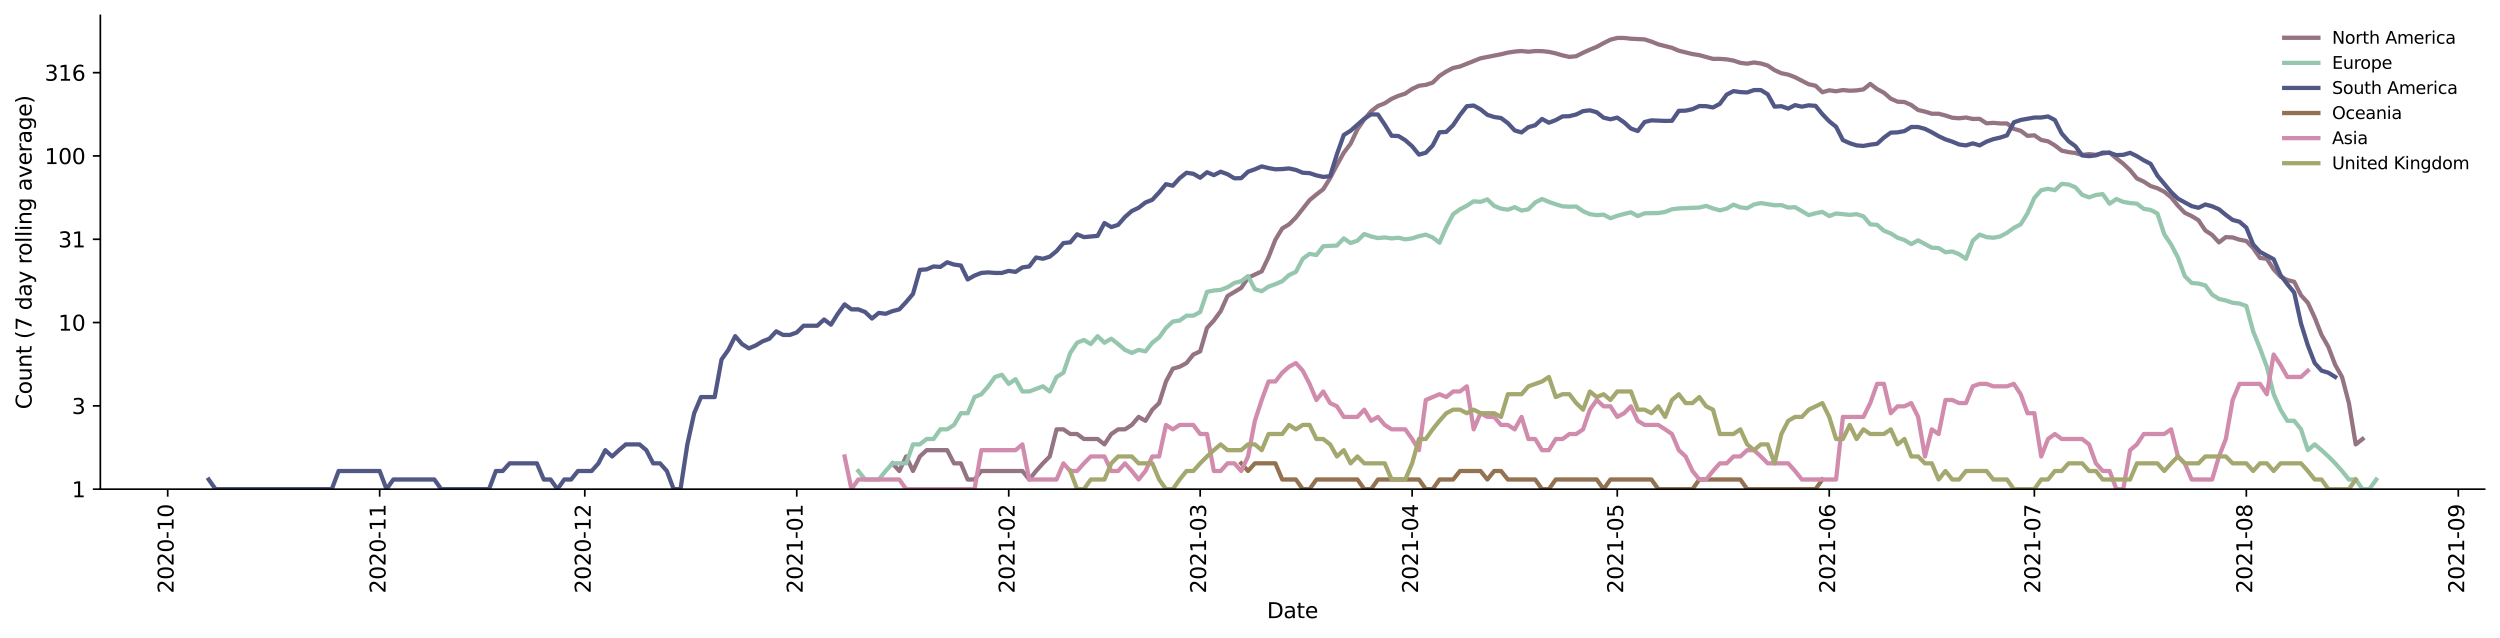 <?xml version="1.0" encoding="utf-8" standalone="no"?>
<!DOCTYPE svg PUBLIC "-//W3C//DTD SVG 1.1//EN"
  "http://www.w3.org/Graphics/SVG/1.1/DTD/svg11.dtd">
<svg height="298.621pt" version="1.1" viewBox="0 0 1170.166 298.621" width="1170.166pt" xmlns="http://www.w3.org/2000/svg" xmlns:xlink="http://www.w3.org/1999/xlink">
 <defs>
  <style type="text/css">*{stroke-linecap:butt;stroke-linejoin:round;}</style>
 </defs>
 <g id="figure_1">
  <g id="patch_1">
   <path d="M 0 298.621 
L 1170.166 298.621 
L 1170.166 0 
L 0 0 
z
" style="fill:#ffffff;"/>
  </g>
  <g id="axes_1">
   <g id="patch_2">
    <path d="M 46.966 228.96 
L 1162.966 228.96 
L 1162.966 7.2 
L 46.966 7.2 
z
" style="fill:#ffffff;"/>
   </g>
   <g id="matplotlib.axis_1">
    <g id="xtick_1">
     <g id="line2d_1">
      <defs>
       <path d="M 0 0 
L 0 3.5 
" id="m31a70c6c22" style="stroke:#000000;stroke-width:0.8;"/>
      </defs>
      <g>
       <use style="stroke:#000000;stroke-width:0.8;" x="78.49" xlink:href="#m31a70c6c22" y="228.96"/>
      </g>
     </g>
     <g id="text_1">
      <!-- 2020-10 -->
      <g transform="translate(81.25 277.743)rotate(-90)scale(0.1 -0.1)">
       <defs>
        <path d="M 1228 531 
L 3431 531 
L 3431 0 
L 469 0 
L 469 531 
Q 828 903 1448 1529 
Q 2069 2156 2228 2338 
Q 2531 2678 2651 2914 
Q 2772 3150 2772 3378 
Q 2772 3750 2511 3984 
Q 2250 4219 1831 4219 
Q 1534 4219 1204 4116 
Q 875 4013 500 3803 
L 500 4441 
Q 881 4594 1212 4672 
Q 1544 4750 1819 4750 
Q 2544 4750 2975 4387 
Q 3406 4025 3406 3419 
Q 3406 3131 3298 2873 
Q 3191 2616 2906 2266 
Q 2828 2175 2409 1742 
Q 1991 1309 1228 531 
z
" id="DejaVuSans-32" transform="scale(0.016)"/>
        <path d="M 2034 4250 
Q 1547 4250 1301 3770 
Q 1056 3291 1056 2328 
Q 1056 1369 1301 889 
Q 1547 409 2034 409 
Q 2525 409 2770 889 
Q 3016 1369 3016 2328 
Q 3016 3291 2770 3770 
Q 2525 4250 2034 4250 
z
M 2034 4750 
Q 2819 4750 3233 4129 
Q 3647 3509 3647 2328 
Q 3647 1150 3233 529 
Q 2819 -91 2034 -91 
Q 1250 -91 836 529 
Q 422 1150 422 2328 
Q 422 3509 836 4129 
Q 1250 4750 2034 4750 
z
" id="DejaVuSans-30" transform="scale(0.016)"/>
        <path d="M 313 2009 
L 1997 2009 
L 1997 1497 
L 313 1497 
L 313 2009 
z
" id="DejaVuSans-2d" transform="scale(0.016)"/>
        <path d="M 794 531 
L 1825 531 
L 1825 4091 
L 703 3866 
L 703 4441 
L 1819 4666 
L 2450 4666 
L 2450 531 
L 3481 531 
L 3481 0 
L 794 0 
L 794 531 
z
" id="DejaVuSans-31" transform="scale(0.016)"/>
       </defs>
       <use xlink:href="#DejaVuSans-32"/>
       <use x="63.623" xlink:href="#DejaVuSans-30"/>
       <use x="127.246" xlink:href="#DejaVuSans-32"/>
       <use x="190.869" xlink:href="#DejaVuSans-30"/>
       <use x="254.492" xlink:href="#DejaVuSans-2d"/>
       <use x="290.576" xlink:href="#DejaVuSans-31"/>
       <use x="354.199" xlink:href="#DejaVuSans-30"/>
      </g>
     </g>
    </g>
    <g id="xtick_2">
     <g id="line2d_2">
      <g>
       <use style="stroke:#000000;stroke-width:0.8;" x="177.704" xlink:href="#m31a70c6c22" y="228.96"/>
      </g>
     </g>
     <g id="text_2">
      <!-- 2020-11 -->
      <g transform="translate(180.464 277.743)rotate(-90)scale(0.1 -0.1)">
       <use xlink:href="#DejaVuSans-32"/>
       <use x="63.623" xlink:href="#DejaVuSans-30"/>
       <use x="127.246" xlink:href="#DejaVuSans-32"/>
       <use x="190.869" xlink:href="#DejaVuSans-30"/>
       <use x="254.492" xlink:href="#DejaVuSans-2d"/>
       <use x="290.576" xlink:href="#DejaVuSans-31"/>
       <use x="354.199" xlink:href="#DejaVuSans-31"/>
      </g>
     </g>
    </g>
    <g id="xtick_3">
     <g id="line2d_3">
      <g>
       <use style="stroke:#000000;stroke-width:0.8;" x="273.718" xlink:href="#m31a70c6c22" y="228.96"/>
      </g>
     </g>
     <g id="text_3">
      <!-- 2020-12 -->
      <g transform="translate(276.478 277.743)rotate(-90)scale(0.1 -0.1)">
       <use xlink:href="#DejaVuSans-32"/>
       <use x="63.623" xlink:href="#DejaVuSans-30"/>
       <use x="127.246" xlink:href="#DejaVuSans-32"/>
       <use x="190.869" xlink:href="#DejaVuSans-30"/>
       <use x="254.492" xlink:href="#DejaVuSans-2d"/>
       <use x="290.576" xlink:href="#DejaVuSans-31"/>
       <use x="354.199" xlink:href="#DejaVuSans-32"/>
      </g>
     </g>
    </g>
    <g id="xtick_4">
     <g id="line2d_4">
      <g>
       <use style="stroke:#000000;stroke-width:0.8;" x="372.932" xlink:href="#m31a70c6c22" y="228.96"/>
      </g>
     </g>
     <g id="text_4">
      <!-- 2021-01 -->
      <g transform="translate(375.692 277.743)rotate(-90)scale(0.1 -0.1)">
       <use xlink:href="#DejaVuSans-32"/>
       <use x="63.623" xlink:href="#DejaVuSans-30"/>
       <use x="127.246" xlink:href="#DejaVuSans-32"/>
       <use x="190.869" xlink:href="#DejaVuSans-31"/>
       <use x="254.492" xlink:href="#DejaVuSans-2d"/>
       <use x="290.576" xlink:href="#DejaVuSans-30"/>
       <use x="354.199" xlink:href="#DejaVuSans-31"/>
      </g>
     </g>
    </g>
    <g id="xtick_5">
     <g id="line2d_5">
      <g>
       <use style="stroke:#000000;stroke-width:0.8;" x="472.147" xlink:href="#m31a70c6c22" y="228.96"/>
      </g>
     </g>
     <g id="text_5">
      <!-- 2021-02 -->
      <g transform="translate(474.906 277.743)rotate(-90)scale(0.1 -0.1)">
       <use xlink:href="#DejaVuSans-32"/>
       <use x="63.623" xlink:href="#DejaVuSans-30"/>
       <use x="127.246" xlink:href="#DejaVuSans-32"/>
       <use x="190.869" xlink:href="#DejaVuSans-31"/>
       <use x="254.492" xlink:href="#DejaVuSans-2d"/>
       <use x="290.576" xlink:href="#DejaVuSans-30"/>
       <use x="354.199" xlink:href="#DejaVuSans-32"/>
      </g>
     </g>
    </g>
    <g id="xtick_6">
     <g id="line2d_6">
      <g>
       <use style="stroke:#000000;stroke-width:0.8;" x="561.759" xlink:href="#m31a70c6c22" y="228.96"/>
      </g>
     </g>
     <g id="text_6">
      <!-- 2021-03 -->
      <g transform="translate(564.519 277.743)rotate(-90)scale(0.1 -0.1)">
       <defs>
        <path d="M 2597 2516 
Q 3050 2419 3304 2112 
Q 3559 1806 3559 1356 
Q 3559 666 3084 287 
Q 2609 -91 1734 -91 
Q 1441 -91 1130 -33 
Q 819 25 488 141 
L 488 750 
Q 750 597 1062 519 
Q 1375 441 1716 441 
Q 2309 441 2620 675 
Q 2931 909 2931 1356 
Q 2931 1769 2642 2001 
Q 2353 2234 1838 2234 
L 1294 2234 
L 1294 2753 
L 1863 2753 
Q 2328 2753 2575 2939 
Q 2822 3125 2822 3475 
Q 2822 3834 2567 4026 
Q 2313 4219 1838 4219 
Q 1578 4219 1281 4162 
Q 984 4106 628 3988 
L 628 4550 
Q 988 4650 1302 4700 
Q 1616 4750 1894 4750 
Q 2613 4750 3031 4423 
Q 3450 4097 3450 3541 
Q 3450 3153 3228 2886 
Q 3006 2619 2597 2516 
z
" id="DejaVuSans-33" transform="scale(0.016)"/>
       </defs>
       <use xlink:href="#DejaVuSans-32"/>
       <use x="63.623" xlink:href="#DejaVuSans-30"/>
       <use x="127.246" xlink:href="#DejaVuSans-32"/>
       <use x="190.869" xlink:href="#DejaVuSans-31"/>
       <use x="254.492" xlink:href="#DejaVuSans-2d"/>
       <use x="290.576" xlink:href="#DejaVuSans-30"/>
       <use x="354.199" xlink:href="#DejaVuSans-33"/>
      </g>
     </g>
    </g>
    <g id="xtick_7">
     <g id="line2d_7">
      <g>
       <use style="stroke:#000000;stroke-width:0.8;" x="660.974" xlink:href="#m31a70c6c22" y="228.96"/>
      </g>
     </g>
     <g id="text_7">
      <!-- 2021-04 -->
      <g transform="translate(663.733 277.743)rotate(-90)scale(0.1 -0.1)">
       <defs>
        <path d="M 2419 4116 
L 825 1625 
L 2419 1625 
L 2419 4116 
z
M 2253 4666 
L 3047 4666 
L 3047 1625 
L 3713 1625 
L 3713 1100 
L 3047 1100 
L 3047 0 
L 2419 0 
L 2419 1100 
L 313 1100 
L 313 1709 
L 2253 4666 
z
" id="DejaVuSans-34" transform="scale(0.016)"/>
       </defs>
       <use xlink:href="#DejaVuSans-32"/>
       <use x="63.623" xlink:href="#DejaVuSans-30"/>
       <use x="127.246" xlink:href="#DejaVuSans-32"/>
       <use x="190.869" xlink:href="#DejaVuSans-31"/>
       <use x="254.492" xlink:href="#DejaVuSans-2d"/>
       <use x="290.576" xlink:href="#DejaVuSans-30"/>
       <use x="354.199" xlink:href="#DejaVuSans-34"/>
      </g>
     </g>
    </g>
    <g id="xtick_8">
     <g id="line2d_8">
      <g>
       <use style="stroke:#000000;stroke-width:0.8;" x="756.987" xlink:href="#m31a70c6c22" y="228.96"/>
      </g>
     </g>
     <g id="text_8">
      <!-- 2021-05 -->
      <g transform="translate(759.747 277.743)rotate(-90)scale(0.1 -0.1)">
       <defs>
        <path d="M 691 4666 
L 3169 4666 
L 3169 4134 
L 1269 4134 
L 1269 2991 
Q 1406 3038 1543 3061 
Q 1681 3084 1819 3084 
Q 2600 3084 3056 2656 
Q 3513 2228 3513 1497 
Q 3513 744 3044 326 
Q 2575 -91 1722 -91 
Q 1428 -91 1123 -41 
Q 819 9 494 109 
L 494 744 
Q 775 591 1075 516 
Q 1375 441 1709 441 
Q 2250 441 2565 725 
Q 2881 1009 2881 1497 
Q 2881 1984 2565 2268 
Q 2250 2553 1709 2553 
Q 1456 2553 1204 2497 
Q 953 2441 691 2322 
L 691 4666 
z
" id="DejaVuSans-35" transform="scale(0.016)"/>
       </defs>
       <use xlink:href="#DejaVuSans-32"/>
       <use x="63.623" xlink:href="#DejaVuSans-30"/>
       <use x="127.246" xlink:href="#DejaVuSans-32"/>
       <use x="190.869" xlink:href="#DejaVuSans-31"/>
       <use x="254.492" xlink:href="#DejaVuSans-2d"/>
       <use x="290.576" xlink:href="#DejaVuSans-30"/>
       <use x="354.199" xlink:href="#DejaVuSans-35"/>
      </g>
     </g>
    </g>
    <g id="xtick_9">
     <g id="line2d_9">
      <g>
       <use style="stroke:#000000;stroke-width:0.8;" x="856.202" xlink:href="#m31a70c6c22" y="228.96"/>
      </g>
     </g>
     <g id="text_9">
      <!-- 2021-06 -->
      <g transform="translate(858.961 277.743)rotate(-90)scale(0.1 -0.1)">
       <defs>
        <path d="M 2113 2584 
Q 1688 2584 1439 2293 
Q 1191 2003 1191 1497 
Q 1191 994 1439 701 
Q 1688 409 2113 409 
Q 2538 409 2786 701 
Q 3034 994 3034 1497 
Q 3034 2003 2786 2293 
Q 2538 2584 2113 2584 
z
M 3366 4563 
L 3366 3988 
Q 3128 4100 2886 4159 
Q 2644 4219 2406 4219 
Q 1781 4219 1451 3797 
Q 1122 3375 1075 2522 
Q 1259 2794 1537 2939 
Q 1816 3084 2150 3084 
Q 2853 3084 3261 2657 
Q 3669 2231 3669 1497 
Q 3669 778 3244 343 
Q 2819 -91 2113 -91 
Q 1303 -91 875 529 
Q 447 1150 447 2328 
Q 447 3434 972 4092 
Q 1497 4750 2381 4750 
Q 2619 4750 2861 4703 
Q 3103 4656 3366 4563 
z
" id="DejaVuSans-36" transform="scale(0.016)"/>
       </defs>
       <use xlink:href="#DejaVuSans-32"/>
       <use x="63.623" xlink:href="#DejaVuSans-30"/>
       <use x="127.246" xlink:href="#DejaVuSans-32"/>
       <use x="190.869" xlink:href="#DejaVuSans-31"/>
       <use x="254.492" xlink:href="#DejaVuSans-2d"/>
       <use x="290.576" xlink:href="#DejaVuSans-30"/>
       <use x="354.199" xlink:href="#DejaVuSans-36"/>
      </g>
     </g>
    </g>
    <g id="xtick_10">
     <g id="line2d_10">
      <g>
       <use style="stroke:#000000;stroke-width:0.8;" x="952.215" xlink:href="#m31a70c6c22" y="228.96"/>
      </g>
     </g>
     <g id="text_10">
      <!-- 2021-07 -->
      <g transform="translate(954.975 277.743)rotate(-90)scale(0.1 -0.1)">
       <defs>
        <path d="M 525 4666 
L 3525 4666 
L 3525 4397 
L 1831 0 
L 1172 0 
L 2766 4134 
L 525 4134 
L 525 4666 
z
" id="DejaVuSans-37" transform="scale(0.016)"/>
       </defs>
       <use xlink:href="#DejaVuSans-32"/>
       <use x="63.623" xlink:href="#DejaVuSans-30"/>
       <use x="127.246" xlink:href="#DejaVuSans-32"/>
       <use x="190.869" xlink:href="#DejaVuSans-31"/>
       <use x="254.492" xlink:href="#DejaVuSans-2d"/>
       <use x="290.576" xlink:href="#DejaVuSans-30"/>
       <use x="354.199" xlink:href="#DejaVuSans-37"/>
      </g>
     </g>
    </g>
    <g id="xtick_11">
     <g id="line2d_11">
      <g>
       <use style="stroke:#000000;stroke-width:0.8;" x="1051.43" xlink:href="#m31a70c6c22" y="228.96"/>
      </g>
     </g>
     <g id="text_11">
      <!-- 2021-08 -->
      <g transform="translate(1054.189 277.743)rotate(-90)scale(0.1 -0.1)">
       <defs>
        <path d="M 2034 2216 
Q 1584 2216 1326 1975 
Q 1069 1734 1069 1313 
Q 1069 891 1326 650 
Q 1584 409 2034 409 
Q 2484 409 2743 651 
Q 3003 894 3003 1313 
Q 3003 1734 2745 1975 
Q 2488 2216 2034 2216 
z
M 1403 2484 
Q 997 2584 770 2862 
Q 544 3141 544 3541 
Q 544 4100 942 4425 
Q 1341 4750 2034 4750 
Q 2731 4750 3128 4425 
Q 3525 4100 3525 3541 
Q 3525 3141 3298 2862 
Q 3072 2584 2669 2484 
Q 3125 2378 3379 2068 
Q 3634 1759 3634 1313 
Q 3634 634 3220 271 
Q 2806 -91 2034 -91 
Q 1263 -91 848 271 
Q 434 634 434 1313 
Q 434 1759 690 2068 
Q 947 2378 1403 2484 
z
M 1172 3481 
Q 1172 3119 1398 2916 
Q 1625 2713 2034 2713 
Q 2441 2713 2670 2916 
Q 2900 3119 2900 3481 
Q 2900 3844 2670 4047 
Q 2441 4250 2034 4250 
Q 1625 4250 1398 4047 
Q 1172 3844 1172 3481 
z
" id="DejaVuSans-38" transform="scale(0.016)"/>
       </defs>
       <use xlink:href="#DejaVuSans-32"/>
       <use x="63.623" xlink:href="#DejaVuSans-30"/>
       <use x="127.246" xlink:href="#DejaVuSans-32"/>
       <use x="190.869" xlink:href="#DejaVuSans-31"/>
       <use x="254.492" xlink:href="#DejaVuSans-2d"/>
       <use x="290.576" xlink:href="#DejaVuSans-30"/>
       <use x="354.199" xlink:href="#DejaVuSans-38"/>
      </g>
     </g>
    </g>
    <g id="xtick_12">
     <g id="line2d_12">
      <g>
       <use style="stroke:#000000;stroke-width:0.8;" x="1150.644" xlink:href="#m31a70c6c22" y="228.96"/>
      </g>
     </g>
     <g id="text_12">
      <!-- 2021-09 -->
      <g transform="translate(1153.403 277.743)rotate(-90)scale(0.1 -0.1)">
       <defs>
        <path d="M 703 97 
L 703 672 
Q 941 559 1184 500 
Q 1428 441 1663 441 
Q 2288 441 2617 861 
Q 2947 1281 2994 2138 
Q 2813 1869 2534 1725 
Q 2256 1581 1919 1581 
Q 1219 1581 811 2004 
Q 403 2428 403 3163 
Q 403 3881 828 4315 
Q 1253 4750 1959 4750 
Q 2769 4750 3195 4129 
Q 3622 3509 3622 2328 
Q 3622 1225 3098 567 
Q 2575 -91 1691 -91 
Q 1453 -91 1209 -44 
Q 966 3 703 97 
z
M 1959 2075 
Q 2384 2075 2632 2365 
Q 2881 2656 2881 3163 
Q 2881 3666 2632 3958 
Q 2384 4250 1959 4250 
Q 1534 4250 1286 3958 
Q 1038 3666 1038 3163 
Q 1038 2656 1286 2365 
Q 1534 2075 1959 2075 
z
" id="DejaVuSans-39" transform="scale(0.016)"/>
       </defs>
       <use xlink:href="#DejaVuSans-32"/>
       <use x="63.623" xlink:href="#DejaVuSans-30"/>
       <use x="127.246" xlink:href="#DejaVuSans-32"/>
       <use x="190.869" xlink:href="#DejaVuSans-31"/>
       <use x="254.492" xlink:href="#DejaVuSans-2d"/>
       <use x="290.576" xlink:href="#DejaVuSans-30"/>
       <use x="354.199" xlink:href="#DejaVuSans-39"/>
      </g>
     </g>
    </g>
    <g id="text_13">
     <!-- Date -->
     <g transform="translate(593.015 289.341)scale(0.1 -0.1)">
      <defs>
       <path d="M 1259 4147 
L 1259 519 
L 2022 519 
Q 2988 519 3436 956 
Q 3884 1394 3884 2338 
Q 3884 3275 3436 3711 
Q 2988 4147 2022 4147 
L 1259 4147 
z
M 628 4666 
L 1925 4666 
Q 3281 4666 3915 4102 
Q 4550 3538 4550 2338 
Q 4550 1131 3912 565 
Q 3275 0 1925 0 
L 628 0 
L 628 4666 
z
" id="DejaVuSans-44" transform="scale(0.016)"/>
       <path d="M 2194 1759 
Q 1497 1759 1228 1600 
Q 959 1441 959 1056 
Q 959 750 1161 570 
Q 1363 391 1709 391 
Q 2188 391 2477 730 
Q 2766 1069 2766 1631 
L 2766 1759 
L 2194 1759 
z
M 3341 1997 
L 3341 0 
L 2766 0 
L 2766 531 
Q 2569 213 2275 61 
Q 1981 -91 1556 -91 
Q 1019 -91 701 211 
Q 384 513 384 1019 
Q 384 1609 779 1909 
Q 1175 2209 1959 2209 
L 2766 2209 
L 2766 2266 
Q 2766 2663 2505 2880 
Q 2244 3097 1772 3097 
Q 1472 3097 1187 3025 
Q 903 2953 641 2809 
L 641 3341 
Q 956 3463 1253 3523 
Q 1550 3584 1831 3584 
Q 2591 3584 2966 3190 
Q 3341 2797 3341 1997 
z
" id="DejaVuSans-61" transform="scale(0.016)"/>
       <path d="M 1172 4494 
L 1172 3500 
L 2356 3500 
L 2356 3053 
L 1172 3053 
L 1172 1153 
Q 1172 725 1289 603 
Q 1406 481 1766 481 
L 2356 481 
L 2356 0 
L 1766 0 
Q 1100 0 847 248 
Q 594 497 594 1153 
L 594 3053 
L 172 3053 
L 172 3500 
L 594 3500 
L 594 4494 
L 1172 4494 
z
" id="DejaVuSans-74" transform="scale(0.016)"/>
       <path d="M 3597 1894 
L 3597 1613 
L 953 1613 
Q 991 1019 1311 708 
Q 1631 397 2203 397 
Q 2534 397 2845 478 
Q 3156 559 3463 722 
L 3463 178 
Q 3153 47 2828 -22 
Q 2503 -91 2169 -91 
Q 1331 -91 842 396 
Q 353 884 353 1716 
Q 353 2575 817 3079 
Q 1281 3584 2069 3584 
Q 2775 3584 3186 3129 
Q 3597 2675 3597 1894 
z
M 3022 2063 
Q 3016 2534 2758 2815 
Q 2500 3097 2075 3097 
Q 1594 3097 1305 2825 
Q 1016 2553 972 2059 
L 3022 2063 
z
" id="DejaVuSans-65" transform="scale(0.016)"/>
      </defs>
      <use xlink:href="#DejaVuSans-44"/>
      <use x="77.002" xlink:href="#DejaVuSans-61"/>
      <use x="138.281" xlink:href="#DejaVuSans-74"/>
      <use x="177.49" xlink:href="#DejaVuSans-65"/>
     </g>
    </g>
   </g>
   <g id="matplotlib.axis_2">
    <g id="ytick_1">
     <g id="line2d_13">
      <defs>
       <path d="M 0 0 
L -3.5 0 
" id="mac4651f496" style="stroke:#000000;stroke-width:0.8;"/>
      </defs>
      <g>
       <use style="stroke:#000000;stroke-width:0.8;" x="46.966" xlink:href="#mac4651f496" y="228.96"/>
      </g>
     </g>
     <g id="text_14">
      <!-- 1 -->
      <g transform="translate(33.603 232.759)scale(0.1 -0.1)">
       <use xlink:href="#DejaVuSans-31"/>
      </g>
     </g>
    </g>
    <g id="ytick_2">
     <g id="line2d_14">
      <g>
       <use style="stroke:#000000;stroke-width:0.8;" x="46.966" xlink:href="#mac4651f496" y="189.969"/>
      </g>
     </g>
     <g id="text_15">
      <!-- 3 -->
      <g transform="translate(33.603 193.768)scale(0.1 -0.1)">
       <use xlink:href="#DejaVuSans-33"/>
      </g>
     </g>
    </g>
    <g id="ytick_3">
     <g id="line2d_15">
      <g>
       <use style="stroke:#000000;stroke-width:0.8;" x="46.966" xlink:href="#mac4651f496" y="150.977"/>
      </g>
     </g>
     <g id="text_16">
      <!-- 10 -->
      <g transform="translate(27.241 154.777)scale(0.1 -0.1)">
       <use xlink:href="#DejaVuSans-31"/>
       <use x="63.623" xlink:href="#DejaVuSans-30"/>
      </g>
     </g>
    </g>
    <g id="ytick_4">
     <g id="line2d_16">
      <g>
       <use style="stroke:#000000;stroke-width:0.8;" x="46.966" xlink:href="#mac4651f496" y="111.986"/>
      </g>
     </g>
     <g id="text_17">
      <!-- 31 -->
      <g transform="translate(27.241 115.785)scale(0.1 -0.1)">
       <use xlink:href="#DejaVuSans-33"/>
       <use x="63.623" xlink:href="#DejaVuSans-31"/>
      </g>
     </g>
    </g>
    <g id="ytick_5">
     <g id="line2d_17">
      <g>
       <use style="stroke:#000000;stroke-width:0.8;" x="46.966" xlink:href="#mac4651f496" y="72.995"/>
      </g>
     </g>
     <g id="text_18">
      <!-- 100 -->
      <g transform="translate(20.878 76.794)scale(0.1 -0.1)">
       <use xlink:href="#DejaVuSans-31"/>
       <use x="63.623" xlink:href="#DejaVuSans-30"/>
       <use x="127.246" xlink:href="#DejaVuSans-30"/>
      </g>
     </g>
    </g>
    <g id="ytick_6">
     <g id="line2d_18">
      <g>
       <use style="stroke:#000000;stroke-width:0.8;" x="46.966" xlink:href="#mac4651f496" y="34.004"/>
      </g>
     </g>
     <g id="text_19">
      <!-- 316 -->
      <g transform="translate(20.878 37.803)scale(0.1 -0.1)">
       <use xlink:href="#DejaVuSans-33"/>
       <use x="63.623" xlink:href="#DejaVuSans-31"/>
       <use x="127.246" xlink:href="#DejaVuSans-36"/>
      </g>
     </g>
    </g>
    <g id="text_20">
     <!-- Count (7 day rolling average) -->
     <g transform="translate(14.798 191.548)rotate(-90)scale(0.1 -0.1)">
      <defs>
       <path d="M 4122 4306 
L 4122 3641 
Q 3803 3938 3442 4084 
Q 3081 4231 2675 4231 
Q 1875 4231 1450 3742 
Q 1025 3253 1025 2328 
Q 1025 1406 1450 917 
Q 1875 428 2675 428 
Q 3081 428 3442 575 
Q 3803 722 4122 1019 
L 4122 359 
Q 3791 134 3420 21 
Q 3050 -91 2638 -91 
Q 1578 -91 968 557 
Q 359 1206 359 2328 
Q 359 3453 968 4101 
Q 1578 4750 2638 4750 
Q 3056 4750 3426 4639 
Q 3797 4528 4122 4306 
z
" id="DejaVuSans-43" transform="scale(0.016)"/>
       <path d="M 1959 3097 
Q 1497 3097 1228 2736 
Q 959 2375 959 1747 
Q 959 1119 1226 758 
Q 1494 397 1959 397 
Q 2419 397 2687 759 
Q 2956 1122 2956 1747 
Q 2956 2369 2687 2733 
Q 2419 3097 1959 3097 
z
M 1959 3584 
Q 2709 3584 3137 3096 
Q 3566 2609 3566 1747 
Q 3566 888 3137 398 
Q 2709 -91 1959 -91 
Q 1206 -91 779 398 
Q 353 888 353 1747 
Q 353 2609 779 3096 
Q 1206 3584 1959 3584 
z
" id="DejaVuSans-6f" transform="scale(0.016)"/>
       <path d="M 544 1381 
L 544 3500 
L 1119 3500 
L 1119 1403 
Q 1119 906 1312 657 
Q 1506 409 1894 409 
Q 2359 409 2629 706 
Q 2900 1003 2900 1516 
L 2900 3500 
L 3475 3500 
L 3475 0 
L 2900 0 
L 2900 538 
Q 2691 219 2414 64 
Q 2138 -91 1772 -91 
Q 1169 -91 856 284 
Q 544 659 544 1381 
z
M 1991 3584 
L 1991 3584 
z
" id="DejaVuSans-75" transform="scale(0.016)"/>
       <path d="M 3513 2113 
L 3513 0 
L 2938 0 
L 2938 2094 
Q 2938 2591 2744 2837 
Q 2550 3084 2163 3084 
Q 1697 3084 1428 2787 
Q 1159 2491 1159 1978 
L 1159 0 
L 581 0 
L 581 3500 
L 1159 3500 
L 1159 2956 
Q 1366 3272 1645 3428 
Q 1925 3584 2291 3584 
Q 2894 3584 3203 3211 
Q 3513 2838 3513 2113 
z
" id="DejaVuSans-6e" transform="scale(0.016)"/>
       <path id="DejaVuSans-20" transform="scale(0.016)"/>
       <path d="M 1984 4856 
Q 1566 4138 1362 3434 
Q 1159 2731 1159 2009 
Q 1159 1288 1364 580 
Q 1569 -128 1984 -844 
L 1484 -844 
Q 1016 -109 783 600 
Q 550 1309 550 2009 
Q 550 2706 781 3412 
Q 1013 4119 1484 4856 
L 1984 4856 
z
" id="DejaVuSans-28" transform="scale(0.016)"/>
       <path d="M 2906 2969 
L 2906 4863 
L 3481 4863 
L 3481 0 
L 2906 0 
L 2906 525 
Q 2725 213 2448 61 
Q 2172 -91 1784 -91 
Q 1150 -91 751 415 
Q 353 922 353 1747 
Q 353 2572 751 3078 
Q 1150 3584 1784 3584 
Q 2172 3584 2448 3432 
Q 2725 3281 2906 2969 
z
M 947 1747 
Q 947 1113 1208 752 
Q 1469 391 1925 391 
Q 2381 391 2643 752 
Q 2906 1113 2906 1747 
Q 2906 2381 2643 2742 
Q 2381 3103 1925 3103 
Q 1469 3103 1208 2742 
Q 947 2381 947 1747 
z
" id="DejaVuSans-64" transform="scale(0.016)"/>
       <path d="M 2059 -325 
Q 1816 -950 1584 -1140 
Q 1353 -1331 966 -1331 
L 506 -1331 
L 506 -850 
L 844 -850 
Q 1081 -850 1212 -737 
Q 1344 -625 1503 -206 
L 1606 56 
L 191 3500 
L 800 3500 
L 1894 763 
L 2988 3500 
L 3597 3500 
L 2059 -325 
z
" id="DejaVuSans-79" transform="scale(0.016)"/>
       <path d="M 2631 2963 
Q 2534 3019 2420 3045 
Q 2306 3072 2169 3072 
Q 1681 3072 1420 2755 
Q 1159 2438 1159 1844 
L 1159 0 
L 581 0 
L 581 3500 
L 1159 3500 
L 1159 2956 
Q 1341 3275 1631 3429 
Q 1922 3584 2338 3584 
Q 2397 3584 2469 3576 
Q 2541 3569 2628 3553 
L 2631 2963 
z
" id="DejaVuSans-72" transform="scale(0.016)"/>
       <path d="M 603 4863 
L 1178 4863 
L 1178 0 
L 603 0 
L 603 4863 
z
" id="DejaVuSans-6c" transform="scale(0.016)"/>
       <path d="M 603 3500 
L 1178 3500 
L 1178 0 
L 603 0 
L 603 3500 
z
M 603 4863 
L 1178 4863 
L 1178 4134 
L 603 4134 
L 603 4863 
z
" id="DejaVuSans-69" transform="scale(0.016)"/>
       <path d="M 2906 1791 
Q 2906 2416 2648 2759 
Q 2391 3103 1925 3103 
Q 1463 3103 1205 2759 
Q 947 2416 947 1791 
Q 947 1169 1205 825 
Q 1463 481 1925 481 
Q 2391 481 2648 825 
Q 2906 1169 2906 1791 
z
M 3481 434 
Q 3481 -459 3084 -895 
Q 2688 -1331 1869 -1331 
Q 1566 -1331 1297 -1286 
Q 1028 -1241 775 -1147 
L 775 -588 
Q 1028 -725 1275 -790 
Q 1522 -856 1778 -856 
Q 2344 -856 2625 -561 
Q 2906 -266 2906 331 
L 2906 616 
Q 2728 306 2450 153 
Q 2172 0 1784 0 
Q 1141 0 747 490 
Q 353 981 353 1791 
Q 353 2603 747 3093 
Q 1141 3584 1784 3584 
Q 2172 3584 2450 3431 
Q 2728 3278 2906 2969 
L 2906 3500 
L 3481 3500 
L 3481 434 
z
" id="DejaVuSans-67" transform="scale(0.016)"/>
       <path d="M 191 3500 
L 800 3500 
L 1894 563 
L 2988 3500 
L 3597 3500 
L 2284 0 
L 1503 0 
L 191 3500 
z
" id="DejaVuSans-76" transform="scale(0.016)"/>
       <path d="M 513 4856 
L 1013 4856 
Q 1481 4119 1714 3412 
Q 1947 2706 1947 2009 
Q 1947 1309 1714 600 
Q 1481 -109 1013 -844 
L 513 -844 
Q 928 -128 1133 580 
Q 1338 1288 1338 2009 
Q 1338 2731 1133 3434 
Q 928 4138 513 4856 
z
" id="DejaVuSans-29" transform="scale(0.016)"/>
      </defs>
      <use xlink:href="#DejaVuSans-43"/>
      <use x="69.824" xlink:href="#DejaVuSans-6f"/>
      <use x="131.006" xlink:href="#DejaVuSans-75"/>
      <use x="194.385" xlink:href="#DejaVuSans-6e"/>
      <use x="257.764" xlink:href="#DejaVuSans-74"/>
      <use x="296.973" xlink:href="#DejaVuSans-20"/>
      <use x="328.76" xlink:href="#DejaVuSans-28"/>
      <use x="367.773" xlink:href="#DejaVuSans-37"/>
      <use x="431.396" xlink:href="#DejaVuSans-20"/>
      <use x="463.184" xlink:href="#DejaVuSans-64"/>
      <use x="526.66" xlink:href="#DejaVuSans-61"/>
      <use x="587.939" xlink:href="#DejaVuSans-79"/>
      <use x="647.119" xlink:href="#DejaVuSans-20"/>
      <use x="678.906" xlink:href="#DejaVuSans-72"/>
      <use x="717.77" xlink:href="#DejaVuSans-6f"/>
      <use x="778.951" xlink:href="#DejaVuSans-6c"/>
      <use x="806.734" xlink:href="#DejaVuSans-6c"/>
      <use x="834.518" xlink:href="#DejaVuSans-69"/>
      <use x="862.301" xlink:href="#DejaVuSans-6e"/>
      <use x="925.68" xlink:href="#DejaVuSans-67"/>
      <use x="989.156" xlink:href="#DejaVuSans-20"/>
      <use x="1020.943" xlink:href="#DejaVuSans-61"/>
      <use x="1082.223" xlink:href="#DejaVuSans-76"/>
      <use x="1141.402" xlink:href="#DejaVuSans-65"/>
      <use x="1202.926" xlink:href="#DejaVuSans-72"/>
      <use x="1244.039" xlink:href="#DejaVuSans-61"/>
      <use x="1305.318" xlink:href="#DejaVuSans-67"/>
      <use x="1368.795" xlink:href="#DejaVuSans-65"/>
      <use x="1430.318" xlink:href="#DejaVuSans-29"/>
     </g>
    </g>
   </g>
   <g id="line2d_19">
    <path clip-path="url(#pbab7649791)" d="M 417.739 216.88 
L 420.939 220.449 
L 424.14 213.652 
L 427.34 220.449 
L 430.541 213.652 
L 433.741 210.706 
L 443.342 210.706 
L 446.543 216.88 
L 449.743 216.88 
L 452.944 224.438 
L 456.144 224.438 
L 459.345 220.449 
L 478.548 220.449 
L 481.748 224.438 
L 484.948 220.449 
L 488.149 216.88 
L 491.349 213.652 
L 494.55 200.963 
L 497.75 200.963 
L 500.951 203.148 
L 504.151 203.148 
L 507.352 205.485 
L 513.753 205.485 
L 516.953 207.995 
L 520.153 203.148 
L 523.354 200.963 
L 526.554 200.963 
L 529.755 198.909 
L 532.955 195.142 
L 536.156 196.974 
L 539.356 191.753 
L 542.557 188.672 
L 545.757 178.563 
L 548.958 172.571 
L 552.158 171.667 
L 555.359 169.93 
L 558.559 165.941 
L 561.759 164.468 
L 564.96 153.487 
L 568.16 150.023 
L 571.361 145.619 
L 574.561 138.561 
L 580.962 134.759 
L 584.163 130.012 
L 590.564 127.022 
L 593.764 120.334 
L 596.964 112.195 
L 600.165 106.93 
L 603.365 105.009 
L 606.566 101.804 
L 612.967 93.685 
L 616.167 91.029 
L 619.368 88.566 
L 622.568 83.389 
L 625.769 77.269 
L 628.969 71.527 
L 632.17 67.267 
L 635.37 60.511 
L 638.57 55.918 
L 641.771 52.056 
L 644.971 49.617 
L 648.172 48.331 
L 651.372 46.248 
L 654.573 44.85 
L 657.773 43.812 
L 660.974 41.616 
L 664.174 40.136 
L 667.375 39.716 
L 670.575 38.682 
L 673.775 35.547 
L 676.976 33.451 
L 680.176 31.806 
L 683.377 31.125 
L 692.978 27.289 
L 702.58 25.398 
L 705.78 24.624 
L 708.981 24.14 
L 712.181 23.878 
L 715.381 24.22 
L 718.582 23.889 
L 721.782 23.935 
L 724.983 24.289 
L 728.183 24.985 
L 731.384 25.936 
L 734.584 26.63 
L 737.785 26.312 
L 740.985 24.682 
L 744.186 23.237 
L 747.386 21.927 
L 750.587 20.184 
L 753.787 18.584 
L 756.987 17.769 
L 760.188 17.76 
L 763.388 18.122 
L 769.789 18.449 
L 772.99 19.469 
L 776.19 20.759 
L 782.591 22.38 
L 785.792 23.742 
L 792.192 25.303 
L 795.393 25.816 
L 801.794 27.554 
L 804.994 27.554 
L 808.195 27.782 
L 811.395 28.36 
L 814.596 29.412 
L 817.796 29.802 
L 820.997 29.239 
L 824.197 29.707 
L 827.398 30.678 
L 830.598 32.825 
L 833.798 34.274 
L 836.999 34.928 
L 840.199 36.145 
L 846.6 39.446 
L 849.801 40.136 
L 853.001 43.164 
L 856.202 42.274 
L 859.402 42.726 
L 862.603 42.137 
L 865.803 42.47 
L 869.003 42.313 
L 872.204 41.847 
L 875.404 39.267 
L 878.605 41.693 
L 881.805 43.406 
L 885.006 46.182 
L 888.206 47.592 
L 891.407 47.753 
L 894.607 49.159 
L 897.808 51.487 
L 901.008 52.239 
L 904.209 53.223 
L 907.409 53.223 
L 910.609 54.07 
L 913.81 55.109 
L 917.01 55.367 
L 920.211 54.996 
L 923.411 55.685 
L 926.612 55.627 
L 929.812 57.718 
L 933.013 57.503 
L 936.213 57.78 
L 939.414 57.78 
L 942.614 60.344 
L 945.814 61.222 
L 949.015 63.592 
L 952.215 63.337 
L 955.416 65.515 
L 958.616 66.142 
L 961.817 68.052 
L 965.017 70.523 
L 968.218 71.205 
L 971.418 71.62 
L 974.619 72.515 
L 977.819 72.135 
L 981.02 72.467 
L 984.22 71.853 
L 987.42 71.389 
L 990.621 74.126 
L 993.821 76.617 
L 997.022 79.657 
L 1000.222 83.521 
L 1003.423 85.006 
L 1006.623 87.067 
L 1009.824 88.11 
L 1013.024 89.735 
L 1016.225 92.374 
L 1019.425 96.277 
L 1022.626 99.611 
L 1025.826 101.131 
L 1029.026 103.073 
L 1032.227 107.865 
L 1035.427 109.961 
L 1038.628 113.449 
L 1041.828 110.985 
L 1045.029 111.134 
L 1048.229 112.195 
L 1051.43 112.816 
L 1054.63 116.107 
L 1057.831 120.728 
L 1061.031 121.127 
L 1064.231 126.081 
L 1067.432 129.495 
L 1070.632 131.071 
L 1073.833 131.887 
L 1077.033 138.227 
L 1080.234 141.722 
L 1083.434 148.641 
L 1086.635 156.767 
L 1089.835 162.373 
L 1093.036 170.788 
L 1096.236 176.445 
L 1099.437 188.672 
L 1102.637 207.995 
L 1105.837 205.485 
L 1105.837 205.485 
" style="fill:none;stroke:#947383;stroke-linecap:square;stroke-width:2;"/>
   </g>
   <g id="line2d_20">
    <path clip-path="url(#pbab7649791)" d="M 401.736 220.449 
L 404.937 224.438 
L 411.338 224.438 
L 414.538 220.449 
L 417.739 216.88 
L 424.14 216.88 
L 427.34 207.995 
L 430.541 207.995 
L 433.741 205.485 
L 436.942 205.485 
L 440.142 200.963 
L 443.342 200.963 
L 446.543 198.909 
L 449.743 193.405 
L 452.944 193.405 
L 456.144 185.848 
L 459.345 184.52 
L 462.545 180.821 
L 465.746 176.445 
L 468.946 175.434 
L 472.147 179.673 
L 475.347 177.487 
L 478.548 183.242 
L 481.748 183.242 
L 488.149 180.821 
L 491.349 183.242 
L 494.55 176.445 
L 497.75 174.453 
L 500.951 165.197 
L 504.151 160.4 
L 507.352 159.145 
L 510.552 161.045 
L 513.753 157.346 
L 516.953 160.4 
L 520.153 158.535 
L 523.354 161.045 
L 526.554 163.755 
L 529.755 165.197 
L 532.955 163.755 
L 536.156 164.468 
L 539.356 160.4 
L 542.557 157.935 
L 545.757 153.487 
L 548.958 150.497 
L 552.158 150.023 
L 555.359 147.75 
L 558.559 147.75 
L 561.759 146.034 
L 564.96 136.606 
L 568.16 135.979 
L 571.361 135.67 
L 574.561 134.46 
L 577.762 132.442 
L 580.962 131.613 
L 584.163 129.24 
L 587.363 135.363 
L 590.564 136.291 
L 593.764 134.164 
L 596.964 133.006 
L 600.165 131.613 
L 603.365 128.734 
L 606.566 127.261 
L 609.766 121.127 
L 612.967 118.803 
L 616.167 119.369 
L 619.368 115.254 
L 625.769 114.919 
L 628.969 111.585 
L 632.17 113.77 
L 635.37 112.66 
L 638.57 109.531 
L 641.771 110.689 
L 644.971 111.434 
L 648.172 111.134 
L 651.372 111.585 
L 654.573 111.284 
L 657.773 112.041 
L 660.974 111.585 
L 664.174 110.542 
L 667.375 109.817 
L 670.575 111.134 
L 673.775 113.609 
L 676.976 106.278 
L 680.176 100.254 
L 683.377 97.954 
L 686.577 96.277 
L 689.778 94.224 
L 692.978 94.497 
L 696.179 93.33 
L 699.379 96.373 
L 702.58 97.652 
L 705.78 98.156 
L 708.981 96.957 
L 712.181 98.566 
L 715.381 97.954 
L 718.582 94.772 
L 721.782 93.154 
L 724.983 94.497 
L 728.183 95.61 
L 731.384 96.567 
L 734.584 96.762 
L 737.785 96.664 
L 740.985 98.876 
L 744.186 100.254 
L 747.386 100.69 
L 750.587 100.471 
L 753.787 102.145 
L 756.987 101.02 
L 760.188 100.146 
L 763.388 99.399 
L 766.589 101.131 
L 769.789 99.824 
L 776.19 99.717 
L 779.391 99.189 
L 782.591 97.954 
L 785.792 97.552 
L 795.393 97.154 
L 798.593 96.373 
L 801.794 97.552 
L 804.994 98.463 
L 808.195 97.652 
L 811.395 95.799 
L 814.596 97.056 
L 817.796 97.452 
L 820.997 95.705 
L 824.197 95.049 
L 830.598 96.085 
L 833.798 95.99 
L 836.999 97.154 
L 840.199 96.957 
L 846.6 100.69 
L 849.801 99.824 
L 853.001 99.189 
L 856.202 101.131 
L 859.402 99.931 
L 865.803 100.58 
L 869.003 100.254 
L 872.204 101.242 
L 875.404 105.009 
L 878.605 105.259 
L 881.805 108.001 
L 885.006 109.248 
L 888.206 111.284 
L 891.407 112.349 
L 894.607 114.258 
L 897.808 112.504 
L 904.209 115.935 
L 907.409 116.107 
L 910.609 118.063 
L 913.81 117.699 
L 917.01 118.991 
L 920.211 121.127 
L 923.411 112.66 
L 926.612 109.817 
L 929.812 110.985 
L 933.013 111.284 
L 936.213 110.689 
L 939.414 108.967 
L 942.614 106.668 
L 945.814 105.009 
L 949.015 99.824 
L 952.215 92.632 
L 955.416 89.029 
L 958.616 88.337 
L 961.817 89.029 
L 965.017 86.056 
L 968.218 86.342 
L 971.418 87.659 
L 974.619 91.194 
L 977.819 92.374 
L 981.02 91.277 
L 984.22 90.865 
L 987.42 95.328 
L 990.621 93.154 
L 993.821 94.497 
L 997.022 95.049 
L 1000.222 95.328 
L 1003.423 97.752 
L 1006.623 98.258 
L 1009.824 99.931 
L 1013.024 109.674 
L 1016.225 114.422 
L 1019.425 120.531 
L 1022.626 129.24 
L 1025.826 132.442 
L 1029.026 132.723 
L 1032.227 133.581 
L 1035.427 137.897 
L 1038.628 139.929 
L 1041.828 140.635 
L 1045.029 141.722 
L 1048.229 142.092 
L 1051.43 143.227 
L 1054.63 155.088 
L 1057.831 163.057 
L 1061.031 171.667 
L 1064.231 184.52 
L 1067.432 191.753 
L 1070.632 196.974 
L 1073.833 196.974 
L 1077.033 200.963 
L 1080.234 210.706 
L 1083.434 207.995 
L 1086.635 210.706 
L 1089.835 213.652 
L 1093.036 216.88 
L 1096.236 220.449 
L 1099.437 224.438 
L 1102.637 224.438 
L 1105.837 228.96 
L 1109.038 228.96 
L 1112.238 224.438 
L 1112.238 224.438 
" style="fill:none;stroke:#96c6ad;stroke-linecap:square;stroke-width:2;"/>
   </g>
   <g id="line2d_21">
    <path clip-path="url(#pbab7649791)" d="M 97.693 224.438 
L 100.893 228.96 
L 155.301 228.96 
L 158.502 220.449 
L 177.704 220.449 
L 180.905 228.96 
L 184.105 224.438 
L 203.308 224.438 
L 206.508 228.96 
L 228.912 228.96 
L 232.112 220.449 
L 235.313 220.449 
L 238.513 216.88 
L 251.315 216.88 
L 254.515 224.438 
L 257.716 224.438 
L 260.916 228.96 
L 264.117 224.438 
L 267.317 224.438 
L 270.518 220.449 
L 276.919 220.449 
L 280.119 216.88 
L 283.32 210.706 
L 286.52 213.652 
L 289.72 210.706 
L 292.921 207.995 
L 299.322 207.995 
L 302.522 210.706 
L 305.723 216.88 
L 308.923 216.88 
L 312.124 220.449 
L 315.324 228.96 
L 318.525 228.96 
L 321.725 207.995 
L 324.925 193.405 
L 328.126 185.848 
L 334.527 185.848 
L 337.727 168.278 
L 340.928 163.755 
L 344.128 157.346 
L 347.329 161.045 
L 350.529 163.057 
L 353.73 161.702 
L 356.93 159.766 
L 360.131 158.535 
L 363.331 155.088 
L 366.531 156.767 
L 369.732 156.767 
L 372.932 155.638 
L 376.133 152.461 
L 382.534 152.461 
L 385.734 149.556 
L 388.935 151.959 
L 392.135 146.881 
L 395.336 142.466 
L 398.536 144.803 
L 401.736 144.803 
L 404.937 146.034 
L 408.137 149.095 
L 411.338 146.455 
L 414.538 146.881 
L 417.739 145.619 
L 420.939 144.803 
L 424.14 141.356 
L 427.34 137.57 
L 430.541 126.314 
L 433.741 126.081 
L 436.942 124.717 
L 440.142 124.941 
L 443.342 122.769 
L 446.543 123.838 
L 449.743 124.275 
L 452.944 130.803 
L 456.144 128.986 
L 459.345 127.745 
L 462.545 127.502 
L 465.746 127.745 
L 468.946 127.745 
L 472.147 126.784 
L 475.347 127.261 
L 478.548 125.166 
L 481.748 124.717 
L 484.948 120.531 
L 488.149 121.127 
L 491.349 120.139 
L 494.55 117.518 
L 497.75 113.77 
L 500.951 113.449 
L 504.151 109.674 
L 507.352 110.985 
L 513.753 110.396 
L 516.953 104.392 
L 520.153 106.278 
L 523.354 105.259 
L 526.554 101.578 
L 529.755 98.772 
L 532.955 97.253 
L 536.156 94.772 
L 539.356 93.507 
L 542.557 90.054 
L 545.757 86.199 
L 548.958 86.921 
L 552.158 83.389 
L 555.359 80.856 
L 558.559 81.348 
L 561.759 83.193 
L 564.96 80.613 
L 568.16 81.973 
L 571.361 80.371 
L 574.561 81.534 
L 577.762 83.455 
L 580.962 83.389 
L 584.163 80.371 
L 587.363 79.247 
L 590.564 77.879 
L 593.764 78.67 
L 596.964 79.247 
L 600.165 79.131 
L 603.365 78.842 
L 606.566 79.539 
L 609.766 80.856 
L 612.967 81.04 
L 616.167 82.099 
L 619.368 82.803 
L 622.568 82.481 
L 625.769 72.182 
L 628.969 63.192 
L 632.17 61.187 
L 638.57 55.569 
L 641.771 53.521 
L 644.971 53.603 
L 648.172 58.372 
L 651.372 63.556 
L 654.573 63.666 
L 657.773 65.632 
L 660.974 68.473 
L 664.174 72.372 
L 667.375 71.481 
L 670.575 68.136 
L 673.775 61.912 
L 676.976 61.738 
L 680.176 58.561 
L 683.377 53.794 
L 686.577 49.714 
L 689.778 49.399 
L 692.978 51.181 
L 696.179 53.739 
L 699.379 54.769 
L 702.58 55.252 
L 705.78 57.626 
L 708.981 61.051 
L 712.181 61.982 
L 715.381 59.522 
L 718.582 58.624 
L 721.782 55.685 
L 724.983 57.442 
L 728.183 56.211 
L 731.384 54.488 
L 734.584 54.376 
L 737.785 53.575 
L 740.985 52.004 
L 744.186 51.641 
L 747.386 52.555 
L 750.587 55.081 
L 753.787 55.83 
L 756.987 55.052 
L 760.188 57.259 
L 763.388 60.178 
L 766.589 61.324 
L 769.789 57.107 
L 772.99 56.33 
L 779.391 56.597 
L 782.591 56.537 
L 785.792 51.874 
L 788.992 51.796 
L 792.192 51.105 
L 795.393 49.641 
L 798.593 49.69 
L 801.794 50.303 
L 804.994 48.613 
L 808.195 44.285 
L 811.395 42.647 
L 814.596 43.104 
L 817.796 43.265 
L 820.997 42.157 
L 824.197 42.157 
L 827.398 44.141 
L 830.598 49.909 
L 833.798 49.714 
L 836.999 50.827 
L 840.199 49.207 
L 843.4 49.934 
L 846.6 49.303 
L 849.801 49.544 
L 853.001 53.439 
L 856.202 56.776 
L 859.402 59.328 
L 862.603 65.593 
L 865.803 67.022 
L 869.003 68.052 
L 872.204 68.304 
L 875.404 67.719 
L 878.605 67.308 
L 881.805 64.408 
L 885.006 62.087 
L 888.206 61.947 
L 891.407 61.358 
L 894.607 59.425 
L 897.808 59.457 
L 901.008 60.311 
L 904.209 61.912 
L 907.409 63.739 
L 910.609 65.245 
L 913.81 66.3 
L 917.01 67.636 
L 920.211 68.052 
L 923.411 67.104 
L 926.612 68.052 
L 929.812 66.3 
L 933.013 65.129 
L 936.213 64.408 
L 939.414 63.337 
L 942.614 57.259 
L 945.814 56.153 
L 952.215 55.024 
L 955.416 54.996 
L 958.616 54.516 
L 961.817 56.182 
L 965.017 62.475 
L 968.218 66.102 
L 971.418 68.43 
L 974.619 72.754 
L 977.819 73.092 
L 981.02 72.706 
L 984.22 71.435 
L 987.42 71.527 
L 990.621 72.61 
L 993.821 72.467 
L 997.022 71.527 
L 1000.222 73.092 
L 1003.423 75.039 
L 1006.623 76.671 
L 1009.824 82.226 
L 1016.225 89.894 
L 1019.425 92.979 
L 1025.826 96.47 
L 1029.026 97.253 
L 1032.227 95.705 
L 1035.427 96.567 
L 1038.628 97.954 
L 1041.828 100.58 
L 1045.029 102.956 
L 1048.229 103.786 
L 1051.43 106.537 
L 1054.63 114.422 
L 1057.831 117.881 
L 1064.231 121.328 
L 1067.432 128.734 
L 1070.632 133.006 
L 1073.833 136.924 
L 1077.033 151.465 
L 1080.234 161.702 
L 1083.434 169.93 
L 1086.635 173.498 
L 1089.835 174.453 
L 1093.036 176.445 
L 1093.036 176.445 
" style="fill:none;stroke:#525886;stroke-linecap:square;stroke-width:2;"/>
   </g>
   <g id="line2d_22">
    <path clip-path="url(#pbab7649791)" d="M 580.962 216.88 
L 584.163 220.449 
L 587.363 216.88 
L 590.564 216.88 
L 593.764 216.88 
L 596.964 216.88 
L 600.165 224.438 
L 603.365 224.438 
L 606.566 224.438 
L 609.766 228.96 
L 612.967 228.96 
L 616.167 224.438 
L 619.368 224.438 
L 622.568 224.438 
L 625.769 224.438 
L 628.969 224.438 
L 632.17 224.438 
L 635.37 224.438 
L 638.57 228.96 
L 641.771 228.96 
L 644.971 224.438 
L 648.172 224.438 
L 651.372 224.438 
L 654.573 224.438 
L 657.773 224.438 
L 660.974 224.438 
L 664.174 224.438 
L 667.375 228.96 
L 670.575 228.96 
L 673.775 224.438 
L 676.976 224.438 
L 680.176 224.438 
L 683.377 220.449 
L 686.577 220.449 
L 689.778 220.449 
L 692.978 220.449 
L 696.179 224.438 
L 699.379 220.449 
L 702.58 220.449 
L 705.78 224.438 
L 708.981 224.438 
L 712.181 224.438 
L 715.381 224.438 
L 718.582 224.438 
L 721.782 228.96 
L 724.983 228.96 
L 728.183 224.438 
L 731.384 224.438 
L 734.584 224.438 
L 737.785 224.438 
L 740.985 224.438 
L 744.186 224.438 
L 747.386 224.438 
L 750.587 228.96 
L 753.787 224.438 
L 756.987 224.438 
L 760.188 224.438 
L 763.388 224.438 
L 766.589 224.438 
L 769.789 224.438 
L 772.99 224.438 
L 776.19 228.96 
L 779.391 228.96 
L 782.591 228.96 
L 785.792 228.96 
L 788.992 228.96 
L 792.192 228.96 
L 795.393 224.438 
L 798.593 224.438 
L 801.794 224.438 
L 804.994 224.438 
L 808.195 224.438 
L 811.395 224.438 
L 814.596 224.438 
L 817.796 228.96 
L 820.997 228.96 
L 824.197 228.96 
L 827.398 228.96 
L 830.598 228.96 
L 833.798 228.96 
L 836.999 228.96 
L 840.199 228.96 
L 843.4 228.96 
L 846.6 228.96 
L 849.801 228.96 
L 853.001 224.438 
" style="fill:none;stroke:#937252;stroke-linecap:square;stroke-width:2;"/>
   </g>
   <g id="line2d_23">
    <path clip-path="url(#pbab7649791)" d="M 395.336 213.652 
L 398.536 228.96 
L 401.736 224.438 
L 420.939 224.438 
L 424.14 228.96 
L 456.144 228.96 
L 459.345 210.706 
L 475.347 210.706 
L 478.548 207.995 
L 481.748 224.438 
L 494.55 224.438 
L 497.75 216.88 
L 500.951 220.449 
L 504.151 220.449 
L 507.352 216.88 
L 510.552 213.652 
L 516.953 213.652 
L 520.153 220.449 
L 523.354 220.449 
L 526.554 216.88 
L 529.755 220.449 
L 532.955 224.438 
L 536.156 220.449 
L 539.356 213.652 
L 542.557 213.652 
L 545.757 198.909 
L 548.958 200.963 
L 552.158 198.909 
L 558.559 198.909 
L 561.759 203.148 
L 564.96 203.148 
L 568.16 220.449 
L 571.361 220.449 
L 574.561 216.88 
L 577.762 216.88 
L 580.962 220.449 
L 584.163 213.652 
L 587.363 196.974 
L 590.564 187.231 
L 593.764 178.563 
L 596.964 178.563 
L 600.165 174.453 
L 603.365 171.667 
L 606.566 169.93 
L 609.766 173.498 
L 612.967 179.673 
L 616.167 187.231 
L 619.368 183.242 
L 622.568 188.672 
L 625.769 190.177 
L 628.969 195.142 
L 635.37 195.142 
L 638.57 191.753 
L 641.771 196.974 
L 644.971 195.142 
L 648.172 198.909 
L 651.372 200.963 
L 657.773 200.963 
L 660.974 205.485 
L 664.174 210.706 
L 667.375 187.231 
L 673.775 184.52 
L 676.976 185.848 
L 680.176 183.242 
L 683.377 183.242 
L 686.577 180.821 
L 689.778 200.963 
L 692.978 193.405 
L 696.179 195.142 
L 699.379 195.142 
L 702.58 198.909 
L 705.78 198.909 
L 708.981 200.963 
L 712.181 195.142 
L 715.381 205.485 
L 718.582 205.485 
L 721.782 210.706 
L 724.983 210.706 
L 728.183 205.485 
L 731.384 205.485 
L 734.584 203.148 
L 737.785 203.148 
L 740.985 200.963 
L 744.186 191.753 
L 747.386 187.231 
L 750.587 190.177 
L 753.787 190.177 
L 756.987 195.142 
L 760.188 193.405 
L 763.388 190.177 
L 766.589 196.974 
L 769.789 198.909 
L 776.19 198.909 
L 779.391 200.963 
L 782.591 203.148 
L 785.792 210.706 
L 788.992 213.652 
L 792.192 220.449 
L 795.393 224.438 
L 798.593 224.438 
L 801.794 220.449 
L 804.994 216.88 
L 808.195 216.88 
L 811.395 213.652 
L 814.596 213.652 
L 817.796 210.706 
L 820.997 210.706 
L 824.197 213.652 
L 827.398 216.88 
L 836.999 216.88 
L 840.199 220.449 
L 843.4 224.438 
L 859.402 224.438 
L 862.603 195.142 
L 872.204 195.142 
L 875.404 188.672 
L 878.605 179.673 
L 881.805 179.673 
L 885.006 193.405 
L 888.206 190.177 
L 891.407 190.177 
L 894.607 188.672 
L 897.808 195.142 
L 901.008 213.652 
L 904.209 200.963 
L 907.409 203.148 
L 910.609 187.231 
L 913.81 187.231 
L 917.01 188.672 
L 920.211 188.672 
L 923.411 180.821 
L 926.612 179.673 
L 929.812 179.673 
L 933.013 180.821 
L 939.414 180.821 
L 942.614 179.673 
L 945.814 184.52 
L 949.015 193.405 
L 952.215 193.405 
L 955.416 213.652 
L 958.616 205.485 
L 961.817 203.148 
L 965.017 205.485 
L 974.619 205.485 
L 977.819 207.995 
L 981.02 216.88 
L 984.22 220.449 
L 987.42 220.449 
L 990.621 228.96 
L 993.821 228.96 
L 997.022 210.706 
L 1000.222 207.995 
L 1003.423 203.148 
L 1013.024 203.148 
L 1016.225 200.963 
L 1019.425 213.652 
L 1022.626 216.88 
L 1025.826 224.438 
L 1035.427 224.438 
L 1038.628 213.652 
L 1041.828 205.485 
L 1045.029 187.231 
L 1048.229 179.673 
L 1057.831 179.673 
L 1061.031 184.52 
L 1064.231 165.941 
L 1067.432 170.788 
L 1070.632 176.445 
L 1077.033 176.445 
L 1080.234 173.498 
L 1080.234 173.498 
" style="fill:none;stroke:#d18cad;stroke-linecap:square;stroke-width:2;"/>
   </g>
   <g id="line2d_24">
    <path clip-path="url(#pbab7649791)" d="M 500.951 220.449 
L 504.151 228.96 
L 507.352 228.96 
L 510.552 224.438 
L 516.953 224.438 
L 520.153 216.88 
L 523.354 213.652 
L 529.755 213.652 
L 532.955 216.88 
L 539.356 216.88 
L 542.557 224.438 
L 545.757 228.96 
L 548.958 228.96 
L 552.158 224.438 
L 555.359 220.449 
L 558.559 220.449 
L 561.759 216.88 
L 564.96 213.652 
L 568.16 210.706 
L 571.361 207.995 
L 574.561 210.706 
L 580.962 210.706 
L 584.163 207.995 
L 587.363 207.995 
L 590.564 210.706 
L 593.764 203.148 
L 600.165 203.148 
L 603.365 198.909 
L 606.566 200.963 
L 609.766 198.909 
L 612.967 198.909 
L 616.167 205.485 
L 619.368 205.485 
L 622.568 207.995 
L 625.769 213.652 
L 628.969 210.706 
L 632.17 216.88 
L 635.37 213.652 
L 638.57 216.88 
L 648.172 216.88 
L 651.372 224.438 
L 657.773 224.438 
L 660.974 216.88 
L 664.174 205.485 
L 667.375 205.485 
L 670.575 200.963 
L 673.775 196.974 
L 676.976 193.405 
L 680.176 191.753 
L 683.377 191.753 
L 686.577 193.405 
L 689.778 191.753 
L 692.978 193.405 
L 699.379 193.405 
L 702.58 195.142 
L 705.78 184.52 
L 712.181 184.52 
L 715.381 180.821 
L 721.782 178.563 
L 724.983 176.445 
L 728.183 185.848 
L 731.384 184.52 
L 734.584 184.52 
L 737.785 188.672 
L 740.985 191.753 
L 744.186 183.242 
L 747.386 185.848 
L 750.587 184.52 
L 753.787 187.231 
L 756.987 183.242 
L 763.388 183.242 
L 766.589 191.753 
L 769.789 191.753 
L 772.99 193.405 
L 776.19 190.177 
L 779.391 195.142 
L 782.591 187.231 
L 785.792 184.52 
L 788.992 188.672 
L 792.192 188.672 
L 795.393 185.848 
L 798.593 190.177 
L 801.794 191.753 
L 804.994 203.148 
L 811.395 203.148 
L 814.596 200.963 
L 817.796 207.995 
L 820.997 210.706 
L 824.197 207.995 
L 827.398 207.995 
L 830.598 216.88 
L 833.798 203.148 
L 836.999 196.974 
L 840.199 195.142 
L 843.4 195.142 
L 846.6 191.753 
L 853.001 188.672 
L 856.202 195.142 
L 859.402 205.485 
L 862.603 205.485 
L 865.803 198.909 
L 869.003 205.485 
L 872.204 200.963 
L 875.404 203.148 
L 881.805 203.148 
L 885.006 200.963 
L 888.206 207.995 
L 891.407 205.485 
L 894.607 213.652 
L 897.808 213.652 
L 901.008 216.88 
L 904.209 216.88 
L 907.409 224.438 
L 910.609 220.449 
L 913.81 224.438 
L 917.01 224.438 
L 920.211 220.449 
L 929.812 220.449 
L 933.013 224.438 
L 939.414 224.438 
L 942.614 228.96 
L 952.215 228.96 
L 955.416 224.438 
L 958.616 224.438 
L 961.817 220.449 
L 965.017 220.449 
L 968.218 216.88 
L 974.619 216.88 
L 977.819 220.449 
L 981.02 220.449 
L 984.22 224.438 
L 997.022 224.438 
L 1000.222 216.88 
L 1009.824 216.88 
L 1013.024 220.449 
L 1016.225 216.88 
L 1019.425 213.652 
L 1022.626 216.88 
L 1029.026 216.88 
L 1032.227 213.652 
L 1041.828 213.652 
L 1045.029 216.88 
L 1051.43 216.88 
L 1054.63 220.449 
L 1057.831 216.88 
L 1061.031 216.88 
L 1064.231 220.449 
L 1067.432 216.88 
L 1077.033 216.88 
L 1080.234 220.449 
L 1083.434 224.438 
L 1086.635 224.438 
L 1089.835 228.96 
L 1099.437 228.96 
L 1102.637 224.438 
L 1102.637 224.438 
" style="fill:none;stroke:#a4a86f;stroke-linecap:square;stroke-width:2;"/>
   </g>
   <g id="patch_3">
    <path d="M 46.966 228.96 
L 46.966 7.2 
" style="fill:none;stroke:#000000;stroke-linecap:square;stroke-linejoin:miter;stroke-width:0.8;"/>
   </g>
   <g id="patch_4">
    <path d="M 46.966 228.96 
L 1162.966 228.96 
" style="fill:none;stroke:#000000;stroke-linecap:square;stroke-linejoin:miter;stroke-width:0.8;"/>
   </g>
   <g id="legend_1">
    <g id="line2d_25">
     <path d="M 1069.154 17.679 
L 1085.154 17.679 
" style="fill:none;stroke:#947383;stroke-linecap:square;stroke-width:2;"/>
    </g>
    <g id="line2d_26"/>
    <g id="text_21">
     <!-- North America -->
     <g transform="translate(1091.554 20.479)scale(0.08 -0.08)">
      <defs>
       <path d="M 628 4666 
L 1478 4666 
L 3547 763 
L 3547 4666 
L 4159 4666 
L 4159 0 
L 3309 0 
L 1241 3903 
L 1241 0 
L 628 0 
L 628 4666 
z
" id="DejaVuSans-4e" transform="scale(0.016)"/>
       <path d="M 3513 2113 
L 3513 0 
L 2938 0 
L 2938 2094 
Q 2938 2591 2744 2837 
Q 2550 3084 2163 3084 
Q 1697 3084 1428 2787 
Q 1159 2491 1159 1978 
L 1159 0 
L 581 0 
L 581 4863 
L 1159 4863 
L 1159 2956 
Q 1366 3272 1645 3428 
Q 1925 3584 2291 3584 
Q 2894 3584 3203 3211 
Q 3513 2838 3513 2113 
z
" id="DejaVuSans-68" transform="scale(0.016)"/>
       <path d="M 2188 4044 
L 1331 1722 
L 3047 1722 
L 2188 4044 
z
M 1831 4666 
L 2547 4666 
L 4325 0 
L 3669 0 
L 3244 1197 
L 1141 1197 
L 716 0 
L 50 0 
L 1831 4666 
z
" id="DejaVuSans-41" transform="scale(0.016)"/>
       <path d="M 3328 2828 
Q 3544 3216 3844 3400 
Q 4144 3584 4550 3584 
Q 5097 3584 5394 3201 
Q 5691 2819 5691 2113 
L 5691 0 
L 5113 0 
L 5113 2094 
Q 5113 2597 4934 2840 
Q 4756 3084 4391 3084 
Q 3944 3084 3684 2787 
Q 3425 2491 3425 1978 
L 3425 0 
L 2847 0 
L 2847 2094 
Q 2847 2600 2669 2842 
Q 2491 3084 2119 3084 
Q 1678 3084 1418 2786 
Q 1159 2488 1159 1978 
L 1159 0 
L 581 0 
L 581 3500 
L 1159 3500 
L 1159 2956 
Q 1356 3278 1631 3431 
Q 1906 3584 2284 3584 
Q 2666 3584 2933 3390 
Q 3200 3197 3328 2828 
z
" id="DejaVuSans-6d" transform="scale(0.016)"/>
       <path d="M 3122 3366 
L 3122 2828 
Q 2878 2963 2633 3030 
Q 2388 3097 2138 3097 
Q 1578 3097 1268 2742 
Q 959 2388 959 1747 
Q 959 1106 1268 751 
Q 1578 397 2138 397 
Q 2388 397 2633 464 
Q 2878 531 3122 666 
L 3122 134 
Q 2881 22 2623 -34 
Q 2366 -91 2075 -91 
Q 1284 -91 818 406 
Q 353 903 353 1747 
Q 353 2603 823 3093 
Q 1294 3584 2113 3584 
Q 2378 3584 2631 3529 
Q 2884 3475 3122 3366 
z
" id="DejaVuSans-63" transform="scale(0.016)"/>
      </defs>
      <use xlink:href="#DejaVuSans-4e"/>
      <use x="74.805" xlink:href="#DejaVuSans-6f"/>
      <use x="135.986" xlink:href="#DejaVuSans-72"/>
      <use x="177.1" xlink:href="#DejaVuSans-74"/>
      <use x="216.309" xlink:href="#DejaVuSans-68"/>
      <use x="279.688" xlink:href="#DejaVuSans-20"/>
      <use x="311.475" xlink:href="#DejaVuSans-41"/>
      <use x="379.883" xlink:href="#DejaVuSans-6d"/>
      <use x="477.295" xlink:href="#DejaVuSans-65"/>
      <use x="538.818" xlink:href="#DejaVuSans-72"/>
      <use x="579.932" xlink:href="#DejaVuSans-69"/>
      <use x="607.715" xlink:href="#DejaVuSans-63"/>
      <use x="662.695" xlink:href="#DejaVuSans-61"/>
     </g>
    </g>
    <g id="line2d_27">
     <path d="M 1069.154 29.421 
L 1085.154 29.421 
" style="fill:none;stroke:#96c6ad;stroke-linecap:square;stroke-width:2;"/>
    </g>
    <g id="line2d_28"/>
    <g id="text_22">
     <!-- Europe -->
     <g transform="translate(1091.554 32.221)scale(0.08 -0.08)">
      <defs>
       <path d="M 628 4666 
L 3578 4666 
L 3578 4134 
L 1259 4134 
L 1259 2753 
L 3481 2753 
L 3481 2222 
L 1259 2222 
L 1259 531 
L 3634 531 
L 3634 0 
L 628 0 
L 628 4666 
z
" id="DejaVuSans-45" transform="scale(0.016)"/>
       <path d="M 1159 525 
L 1159 -1331 
L 581 -1331 
L 581 3500 
L 1159 3500 
L 1159 2969 
Q 1341 3281 1617 3432 
Q 1894 3584 2278 3584 
Q 2916 3584 3314 3078 
Q 3713 2572 3713 1747 
Q 3713 922 3314 415 
Q 2916 -91 2278 -91 
Q 1894 -91 1617 61 
Q 1341 213 1159 525 
z
M 3116 1747 
Q 3116 2381 2855 2742 
Q 2594 3103 2138 3103 
Q 1681 3103 1420 2742 
Q 1159 2381 1159 1747 
Q 1159 1113 1420 752 
Q 1681 391 2138 391 
Q 2594 391 2855 752 
Q 3116 1113 3116 1747 
z
" id="DejaVuSans-70" transform="scale(0.016)"/>
      </defs>
      <use xlink:href="#DejaVuSans-45"/>
      <use x="63.184" xlink:href="#DejaVuSans-75"/>
      <use x="126.562" xlink:href="#DejaVuSans-72"/>
      <use x="165.426" xlink:href="#DejaVuSans-6f"/>
      <use x="226.607" xlink:href="#DejaVuSans-70"/>
      <use x="290.084" xlink:href="#DejaVuSans-65"/>
     </g>
    </g>
    <g id="line2d_29">
     <path d="M 1069.154 41.164 
L 1085.154 41.164 
" style="fill:none;stroke:#525886;stroke-linecap:square;stroke-width:2;"/>
    </g>
    <g id="line2d_30"/>
    <g id="text_23">
     <!-- South America -->
     <g transform="translate(1091.554 43.964)scale(0.08 -0.08)">
      <defs>
       <path d="M 3425 4513 
L 3425 3897 
Q 3066 4069 2747 4153 
Q 2428 4238 2131 4238 
Q 1616 4238 1336 4038 
Q 1056 3838 1056 3469 
Q 1056 3159 1242 3001 
Q 1428 2844 1947 2747 
L 2328 2669 
Q 3034 2534 3370 2195 
Q 3706 1856 3706 1288 
Q 3706 609 3251 259 
Q 2797 -91 1919 -91 
Q 1588 -91 1214 -16 
Q 841 59 441 206 
L 441 856 
Q 825 641 1194 531 
Q 1563 422 1919 422 
Q 2459 422 2753 634 
Q 3047 847 3047 1241 
Q 3047 1584 2836 1778 
Q 2625 1972 2144 2069 
L 1759 2144 
Q 1053 2284 737 2584 
Q 422 2884 422 3419 
Q 422 4038 858 4394 
Q 1294 4750 2059 4750 
Q 2388 4750 2728 4690 
Q 3069 4631 3425 4513 
z
" id="DejaVuSans-53" transform="scale(0.016)"/>
      </defs>
      <use xlink:href="#DejaVuSans-53"/>
      <use x="63.477" xlink:href="#DejaVuSans-6f"/>
      <use x="124.658" xlink:href="#DejaVuSans-75"/>
      <use x="188.037" xlink:href="#DejaVuSans-74"/>
      <use x="227.246" xlink:href="#DejaVuSans-68"/>
      <use x="290.625" xlink:href="#DejaVuSans-20"/>
      <use x="322.412" xlink:href="#DejaVuSans-41"/>
      <use x="390.82" xlink:href="#DejaVuSans-6d"/>
      <use x="488.232" xlink:href="#DejaVuSans-65"/>
      <use x="549.756" xlink:href="#DejaVuSans-72"/>
      <use x="590.869" xlink:href="#DejaVuSans-69"/>
      <use x="618.652" xlink:href="#DejaVuSans-63"/>
      <use x="673.633" xlink:href="#DejaVuSans-61"/>
     </g>
    </g>
    <g id="line2d_31">
     <path d="M 1069.154 52.906 
L 1085.154 52.906 
" style="fill:none;stroke:#937252;stroke-linecap:square;stroke-width:2;"/>
    </g>
    <g id="line2d_32"/>
    <g id="text_24">
     <!-- Oceania -->
     <g transform="translate(1091.554 55.706)scale(0.08 -0.08)">
      <defs>
       <path d="M 2522 4238 
Q 1834 4238 1429 3725 
Q 1025 3213 1025 2328 
Q 1025 1447 1429 934 
Q 1834 422 2522 422 
Q 3209 422 3611 934 
Q 4013 1447 4013 2328 
Q 4013 3213 3611 3725 
Q 3209 4238 2522 4238 
z
M 2522 4750 
Q 3503 4750 4090 4092 
Q 4678 3434 4678 2328 
Q 4678 1225 4090 567 
Q 3503 -91 2522 -91 
Q 1538 -91 948 565 
Q 359 1222 359 2328 
Q 359 3434 948 4092 
Q 1538 4750 2522 4750 
z
" id="DejaVuSans-4f" transform="scale(0.016)"/>
      </defs>
      <use xlink:href="#DejaVuSans-4f"/>
      <use x="78.711" xlink:href="#DejaVuSans-63"/>
      <use x="133.691" xlink:href="#DejaVuSans-65"/>
      <use x="195.215" xlink:href="#DejaVuSans-61"/>
      <use x="256.494" xlink:href="#DejaVuSans-6e"/>
      <use x="319.873" xlink:href="#DejaVuSans-69"/>
      <use x="347.656" xlink:href="#DejaVuSans-61"/>
     </g>
    </g>
    <g id="line2d_33">
     <path d="M 1069.154 64.649 
L 1085.154 64.649 
" style="fill:none;stroke:#d18cad;stroke-linecap:square;stroke-width:2;"/>
    </g>
    <g id="line2d_34"/>
    <g id="text_25">
     <!-- Asia -->
     <g transform="translate(1091.554 67.449)scale(0.08 -0.08)">
      <defs>
       <path d="M 2834 3397 
L 2834 2853 
Q 2591 2978 2328 3040 
Q 2066 3103 1784 3103 
Q 1356 3103 1142 2972 
Q 928 2841 928 2578 
Q 928 2378 1081 2264 
Q 1234 2150 1697 2047 
L 1894 2003 
Q 2506 1872 2764 1633 
Q 3022 1394 3022 966 
Q 3022 478 2636 193 
Q 2250 -91 1575 -91 
Q 1294 -91 989 -36 
Q 684 19 347 128 
L 347 722 
Q 666 556 975 473 
Q 1284 391 1588 391 
Q 1994 391 2212 530 
Q 2431 669 2431 922 
Q 2431 1156 2273 1281 
Q 2116 1406 1581 1522 
L 1381 1569 
Q 847 1681 609 1914 
Q 372 2147 372 2553 
Q 372 3047 722 3315 
Q 1072 3584 1716 3584 
Q 2034 3584 2315 3537 
Q 2597 3491 2834 3397 
z
" id="DejaVuSans-73" transform="scale(0.016)"/>
      </defs>
      <use xlink:href="#DejaVuSans-41"/>
      <use x="68.408" xlink:href="#DejaVuSans-73"/>
      <use x="120.508" xlink:href="#DejaVuSans-69"/>
      <use x="148.291" xlink:href="#DejaVuSans-61"/>
     </g>
    </g>
    <g id="line2d_35">
     <path d="M 1069.154 76.391 
L 1085.154 76.391 
" style="fill:none;stroke:#a4a86f;stroke-linecap:square;stroke-width:2;"/>
    </g>
    <g id="line2d_36"/>
    <g id="text_26">
     <!-- United Kingdom -->
     <g transform="translate(1091.554 79.191)scale(0.08 -0.08)">
      <defs>
       <path d="M 556 4666 
L 1191 4666 
L 1191 1831 
Q 1191 1081 1462 751 
Q 1734 422 2344 422 
Q 2950 422 3222 751 
Q 3494 1081 3494 1831 
L 3494 4666 
L 4128 4666 
L 4128 1753 
Q 4128 841 3676 375 
Q 3225 -91 2344 -91 
Q 1459 -91 1007 375 
Q 556 841 556 1753 
L 556 4666 
z
" id="DejaVuSans-55" transform="scale(0.016)"/>
       <path d="M 628 4666 
L 1259 4666 
L 1259 2694 
L 3353 4666 
L 4166 4666 
L 1850 2491 
L 4331 0 
L 3500 0 
L 1259 2247 
L 1259 0 
L 628 0 
L 628 4666 
z
" id="DejaVuSans-4b" transform="scale(0.016)"/>
      </defs>
      <use xlink:href="#DejaVuSans-55"/>
      <use x="73.193" xlink:href="#DejaVuSans-6e"/>
      <use x="136.572" xlink:href="#DejaVuSans-69"/>
      <use x="164.355" xlink:href="#DejaVuSans-74"/>
      <use x="203.564" xlink:href="#DejaVuSans-65"/>
      <use x="265.088" xlink:href="#DejaVuSans-64"/>
      <use x="328.564" xlink:href="#DejaVuSans-20"/>
      <use x="360.352" xlink:href="#DejaVuSans-4b"/>
      <use x="425.928" xlink:href="#DejaVuSans-69"/>
      <use x="453.711" xlink:href="#DejaVuSans-6e"/>
      <use x="517.09" xlink:href="#DejaVuSans-67"/>
      <use x="580.566" xlink:href="#DejaVuSans-64"/>
      <use x="644.043" xlink:href="#DejaVuSans-6f"/>
      <use x="705.225" xlink:href="#DejaVuSans-6d"/>
     </g>
    </g>
   </g>
  </g>
 </g>
 <defs>
  <clipPath id="pbab7649791">
   <rect height="221.76" width="1116" x="46.966" y="7.2"/>
  </clipPath>
 </defs>
</svg>
